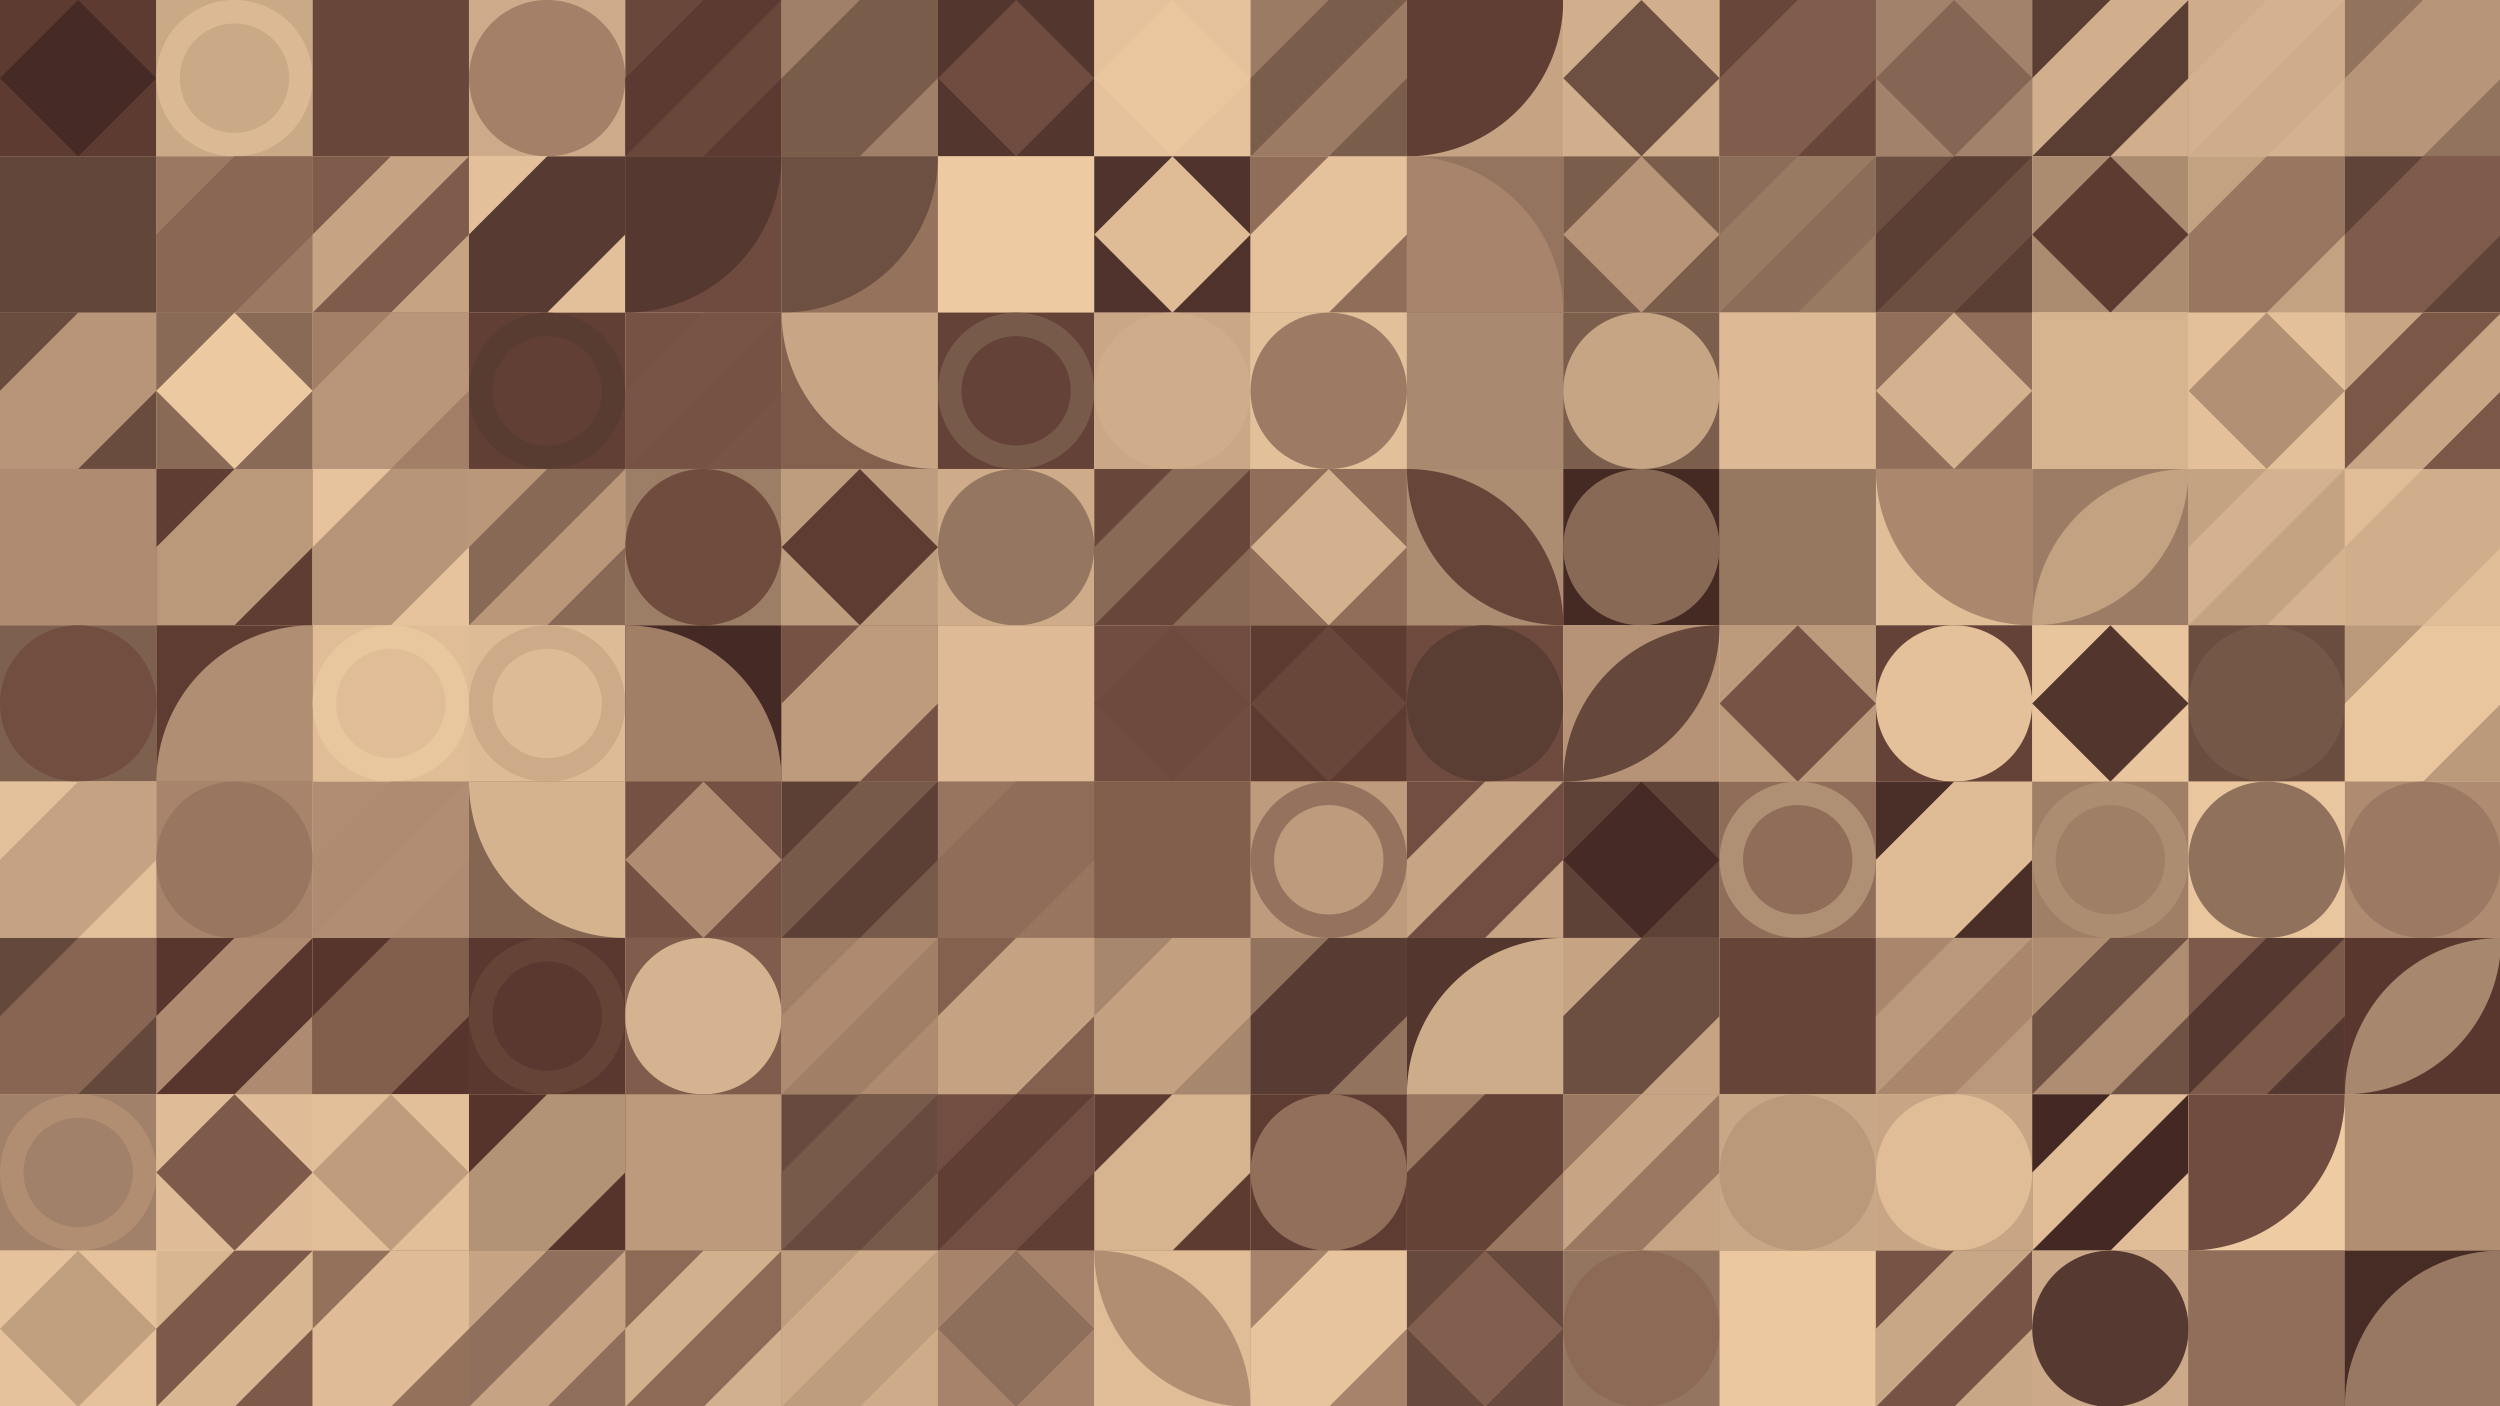 <?xml version="1.0" standalone="no"?><svg xmlns:xlink="http://www.w3.org/1999/xlink" xmlns="http://www.w3.org/2000/svg" viewBox="0 0 1000 562.5" preserveAspectRatio="xMaxYMax slice"><g transform="scale(0.845)"><rect x="0" y="0" width="1184" height="666" fill="#efcca3"/><rect x="0" y="0" width="74" height="74" fill="#5e3b31"/><g transform="translate(0,0) scale(3.7) rotate(0)"><path d="M10 0L20 10L10 20L0 10L10 0Z" fill="#462a25"/></g><rect x="74" y="0" width="74" height="74" fill="#caa987"/><g transform="translate(74,0) scale(3.7) rotate(0)"><path fill-rule="evenodd" clip-rule="evenodd" d="M10 20C15.523 20 20 15.523 20 10C20 4.477 15.523 0 10 0C4.477 0 0 4.477 0 10C0 15.523 4.477 20 10 20ZM10 17C13.866 17 17 13.866 17 10C17 6.134 13.866 3 10 3C6.134 3 3 6.134 3 10C3 13.866 6.134 17 10 17Z" fill="#dbb994"/></g><rect x="148" y="0" width="74" height="74" fill="#e7c49d"/><rect x="148" y="0" width="74" height="74" fill="#69463a"/><rect x="222" y="0" width="74" height="74" fill="#cdaa89"/><circle cx="259" cy="37" r="37" fill="#a38067"/><rect x="296" y="0" width="74" height="74" fill="#6a473b"/><g transform="translate(296,0) scale(3.7) rotate(0)"><path d="M10 0H20L0 20V10L10 0Z" fill="#5d3a31"/><path d="M20 10V20H10L20 10Z" fill="#5d3a31"/></g><rect x="370" y="0" width="74" height="74" fill="#a08068"/><g transform="translate(370,0) scale(3.7) rotate(0)"><path d="M10 0H20V10L10 20H0V10L10 0Z" fill="#7a5c4b"/></g><rect x="444" y="0" width="74" height="74" fill="#53372e"/><g transform="translate(444,0) scale(3.7) rotate(0)"><path d="M10 0L20 10L10 20L0 10L10 0Z" fill="#6f4c3f"/></g><rect x="518" y="0" width="74" height="74" fill="#e5c29b"/><g transform="translate(518,0) scale(3.7) rotate(0)"><path d="M10 0L20 10L10 20L0 10L10 0Z" fill="#e9c69e"/></g><rect x="592" y="0" width="74" height="74" fill="#9b7b64"/><g transform="translate(592,0) scale(3.7) rotate(0)"><path d="M10 0H20L0 20V10L10 0Z" fill="#7b5d4c"/><path d="M20 10V20H10L20 10Z" fill="#7b5d4c"/></g><rect x="666" y="0" width="74" height="74" fill="#c6a383"/><path d="M 666 74 A 74 74 0 0 0 740 0 L 666 0L666 74" fill="#613e34"/><rect x="740" y="0" width="74" height="74" fill="#d2af8c"/><g transform="translate(740,0) scale(3.7) rotate(0)"><path d="M10 0L20 10L10 20L0 10L10 0Z" fill="#6e5042"/></g><rect x="814" y="0" width="74" height="74" fill="#69463a"/><g transform="translate(814,0) scale(3.7) rotate(0)"><path d="M10 0H20V10L10 20H0V10L10 0Z" fill="#7f5c4b"/></g><rect x="888" y="0" width="74" height="74" fill="#a2826a"/><g transform="translate(888,0) scale(3.7) rotate(0)"><path d="M10 0L20 10L10 20L0 10L10 0Z" fill="#856654"/></g><rect x="962" y="0" width="74" height="74" fill="#5a3d33"/><g transform="translate(962,0) scale(3.7) rotate(0)"><path d="M10 0H20L0 20V10L10 0Z" fill="#d1af8d"/><path d="M20 10V20H10L20 10Z" fill="#d1af8d"/></g><rect x="1036" y="0" width="74" height="74" fill="#d0ad8a"/><g transform="translate(1036,0) scale(3.7) rotate(0)"><path d="M10 0H20L0 20V10L10 0Z" fill="#d5b28f"/><path d="M20 10V20H10L20 10Z" fill="#d5b28f"/></g><rect x="1110" y="0" width="74" height="74" fill="#92735e"/><g transform="translate(1110,0) scale(3.7) rotate(0)"><path d="M10 0H20V10L10 20H0V10L10 0Z" fill="#b69578"/></g><rect x="0" y="74" width="74" height="74" fill="#9f7f67"/><rect x="0" y="74" width="74" height="74" fill="#63463a"/><rect x="74" y="74" width="74" height="74" fill="#9b7861"/><g transform="translate(74,74) scale(3.7) rotate(0)"><path d="M10 0H20V10L10 20H0V10L10 0Z" fill="#8a6754"/></g><rect x="148" y="74" width="74" height="74" fill="#7e5b4b"/><g transform="translate(148,74) scale(3.7) rotate(0)"><path d="M10 0H20L0 20V10L10 0Z" fill="#c6a383"/><path d="M20 10V20H10L20 10Z" fill="#c6a383"/></g><rect x="222" y="74" width="74" height="74" fill="#e3c09a"/><g transform="translate(222,74) scale(3.7) rotate(0)"><path d="M10 0H20V10L10 20H0V10L10 0Z" fill="#573b32"/></g><rect x="296" y="74" width="74" height="74" fill="#6e4b3e"/><path d="M 296 148 A 74 74 0 0 0 370 74 L 296 74L296 148" fill="#553930"/><rect x="370" y="74" width="74" height="74" fill="#95725c"/><path d="M 370 148 A 74 74 0 0 0 444 74 L 370 74L370 148" fill="#6d5042"/><rect x="444" y="74" width="74" height="74" fill="#a07d65"/><rect x="444" y="74" width="74" height="74" fill="#edcaa1"/><rect x="518" y="74" width="74" height="74" fill="#50332c"/><g transform="translate(518,74) scale(3.7) rotate(0)"><path d="M10 0L20 10L10 20L0 10L10 0Z" fill="#dfbc96"/></g><rect x="592" y="74" width="74" height="74" fill="#906d59"/><g transform="translate(592,74) scale(3.7) rotate(0)"><path d="M10 0H20V10L10 20H0V10L10 0Z" fill="#e5c29c"/></g><rect x="666" y="74" width="74" height="74" fill="#94745f"/><path d="M 666 74 A 74 74 0 0 1 740 148 L 666 148L666 74" fill="#a7846b"/><rect x="740" y="74" width="74" height="74" fill="#7b5d4c"/><g transform="translate(740,74) scale(3.7) rotate(0)"><path d="M10 0L20 10L10 20L0 10L10 0Z" fill="#b89578"/></g><rect x="814" y="74" width="74" height="74" fill="#8c6d59"/><g transform="translate(814,74) scale(3.7) rotate(0)"><path d="M10 0H20L0 20V10L10 0Z" fill="#987962"/><path d="M20 10V20H10L20 10Z" fill="#987962"/></g><rect x="888" y="74" width="74" height="74" fill="#6d4f41"/><g transform="translate(888,74) scale(3.7) rotate(0)"><path d="M10 0H20L0 20V10L10 0Z" fill="#5b3e34"/><path d="M20 10V20H10L20 10Z" fill="#5b3e34"/></g><rect x="962" y="74" width="74" height="74" fill="#ac8c71"/><g transform="translate(962,74) scale(3.7) rotate(0)"><path d="M10 0L20 10L10 20L0 10L10 0Z" fill="#5e3b31"/></g><rect x="1036" y="74" width="74" height="74" fill="#c3a282"/><g transform="translate(1036,74) scale(3.7) rotate(0)"><path d="M10 0H20V10L10 20H0V10L10 0Z" fill="#99765f"/></g><rect x="1110" y="74" width="74" height="74" fill="#614439"/><g transform="translate(1110,74) scale(3.7) rotate(0)"><path d="M10 0H20V10L10 20H0V10L10 0Z" fill="#7e5b4a"/></g><rect x="0" y="148" width="74" height="74" fill="#6a4c3f"/><g transform="translate(0,148) scale(3.7) rotate(0)"><path d="M10 0H20V10L10 20H0V10L10 0Z" fill="#b89578"/></g><rect x="74" y="148" width="74" height="74" fill="#896a56"/><g transform="translate(74,148) scale(3.7) rotate(0)"><path d="M10 0L20 10L10 20L0 10L10 0Z" fill="#ecc9a1"/></g><rect x="148" y="148" width="74" height="74" fill="#a27f66"/><g transform="translate(148,148) scale(3.7) rotate(0)"><path d="M10 0H20V10L10 20H0V10L10 0Z" fill="#b99679"/></g><rect x="222" y="148" width="74" height="74" fill="#623f35"/><g transform="translate(222,148) scale(3.7) rotate(0)"><path fill-rule="evenodd" clip-rule="evenodd" d="M10 20C15.523 20 20 15.523 20 10C20 4.477 15.523 0 10 0C4.477 0 0 4.477 0 10C0 15.523 4.477 20 10 20ZM10 17C13.866 17 17 13.866 17 10C17 6.134 13.866 3 10 3C6.134 3 3 6.134 3 10C3 13.866 6.134 17 10 17Z" fill="#583c32"/></g><rect x="296" y="148" width="74" height="74" fill="#755243"/><g transform="translate(296,148) scale(3.7) rotate(0)"><path d="M10 0H20L0 20V10L10 0Z" fill="#775445"/><path d="M20 10V20H10L20 10Z" fill="#775445"/></g><rect x="370" y="148" width="74" height="74" fill="#84614f"/><path d="M 370 148 A 74 74 0 0 0 444 222 L 444 148L370 148" fill="#c7a585"/><rect x="444" y="148" width="74" height="74" fill="#654237"/><g transform="translate(444,148) scale(3.7) rotate(0)"><path fill-rule="evenodd" clip-rule="evenodd" d="M10 20C15.523 20 20 15.523 20 10C20 4.477 15.523 0 10 0C4.477 0 0 4.477 0 10C0 15.523 4.477 20 10 20ZM10 17C13.866 17 17 13.866 17 10C17 6.134 13.866 3 10 3C6.134 3 3 6.134 3 10C3 13.866 6.134 17 10 17Z" fill="#785a4a"/></g><rect x="518" y="148" width="74" height="74" fill="#caa887"/><circle cx="555" cy="185" r="37" fill="#cfac8a"/><rect x="592" y="148" width="74" height="74" fill="#e2c099"/><circle cx="629" cy="185" r="37" fill="#9d7a63"/><rect x="666" y="148" width="74" height="74" fill="#816251"/><rect x="666" y="148" width="74" height="74" fill="#a9896f"/><rect x="740" y="148" width="74" height="74" fill="#7c5e4d"/><circle cx="777" cy="185" r="37" fill="#c6a584"/><rect x="814" y="148" width="74" height="74" fill="#cba988"/><rect x="814" y="148" width="74" height="74" fill="#ddba95"/><rect x="888" y="148" width="74" height="74" fill="#916e59"/><g transform="translate(888,148) scale(3.7) rotate(0)"><path d="M10 0L20 10L10 20L0 10L10 0Z" fill="#d4b28f"/></g><rect x="962" y="148" width="74" height="74" fill="#ecc9a1"/><rect x="962" y="148" width="74" height="74" fill="#d7b490"/><rect x="1036" y="148" width="74" height="74" fill="#e3c099"/><g transform="translate(1036,148) scale(3.7) rotate(0)"><path d="M10 0L20 10L10 20L0 10L10 0Z" fill="#b19074"/></g><rect x="1110" y="148" width="74" height="74" fill="#c8a585"/><g transform="translate(1110,148) scale(3.7) rotate(0)"><path d="M10 0H20L0 20V10L10 0Z" fill="#7a5747"/><path d="M20 10V20H10L20 10Z" fill="#7a5747"/></g><rect x="0" y="222" width="74" height="74" fill="#bd9a7b"/><rect x="0" y="222" width="74" height="74" fill="#af8c71"/><rect x="74" y="222" width="74" height="74" fill="#603d33"/><g transform="translate(74,222) scale(3.7) rotate(0)"><path d="M10 0H20V10L10 20H0V10L10 0Z" fill="#ba997b"/></g><rect x="148" y="222" width="74" height="74" fill="#e6c39c"/><g transform="translate(148,222) scale(3.7) rotate(0)"><path d="M10 0H20V10L10 20H0V10L10 0Z" fill="#b69578"/></g><rect x="222" y="222" width="74" height="74" fill="#ba9779"/><g transform="translate(222,222) scale(3.7) rotate(0)"><path d="M10 0H20L0 20V10L10 0Z" fill="#886956"/><path d="M20 10V20H10L20 10Z" fill="#886956"/></g><rect x="296" y="222" width="74" height="74" fill="#9c7d65"/><circle cx="333" cy="259" r="37" fill="#6f4c3e"/><rect x="370" y="222" width="74" height="74" fill="#be9d7f"/><g transform="translate(370,222) scale(3.7) rotate(0)"><path d="M10 0L20 10L10 20L0 10L10 0Z" fill="#5f3c32"/></g><rect x="444" y="222" width="74" height="74" fill="#ceab89"/><circle cx="481" cy="259" r="37" fill="#957660"/><rect x="518" y="222" width="74" height="74" fill="#69463a"/><g transform="translate(518,222) scale(3.7) rotate(0)"><path d="M10 0H20L0 20V10L10 0Z" fill="#896a57"/><path d="M20 10V20H10L20 10Z" fill="#896a57"/></g><rect x="592" y="222" width="74" height="74" fill="#916e59"/><g transform="translate(592,222) scale(3.7) rotate(0)"><path d="M10 0L20 10L10 20L0 10L10 0Z" fill="#d4b18e"/></g><rect x="666" y="222" width="74" height="74" fill="#ad8d71"/><path d="M 666 222 A 74 74 0 0 1  740 296 L 666 222 A 74 74 0 0 0 740 296" fill="#684539"/><rect x="740" y="222" width="74" height="74" fill="#452923"/><circle cx="777" cy="259" r="37" fill="#886956"/><rect x="814" y="222" width="74" height="74" fill="#725445"/><rect x="814" y="222" width="74" height="74" fill="#967760"/><rect x="888" y="222" width="74" height="74" fill="#e0be98"/><path d="M 888 222 A 74 74 0 0 0 962 296 L 962 222L888 222" fill="#aa876d"/><rect x="962" y="222" width="74" height="74" fill="#9c7c65"/><path d="M 962 296 A 74 74 0 0 1  1036 222 L 962 296 A 74 74 0 0 0 1036 222" fill="#c3a282"/><rect x="1036" y="222" width="74" height="74" fill="#c4a383"/><g transform="translate(1036,222) scale(3.7) rotate(0)"><path d="M10 0H20L0 20V10L10 0Z" fill="#d4b28f"/><path d="M20 10V20H10L20 10Z" fill="#d4b28f"/></g><rect x="1110" y="222" width="74" height="74" fill="#e0bd97"/><g transform="translate(1110,222) scale(3.7) rotate(0)"><path d="M10 0H20V10L10 20H0V10L10 0Z" fill="#d0ad8b"/></g><rect x="0" y="296" width="74" height="74" fill="#7e604e"/><circle cx="37" cy="333" r="37" fill="#714e40"/><rect x="74" y="296" width="74" height="74" fill="#5f3c32"/><path d="M 74 370 A 74 74 0 0 1  148 296 L 148 370L74 370" fill="#af8e73"/><rect x="148" y="296" width="74" height="74" fill="#e0bd97"/><g transform="translate(148,296) scale(3.7) rotate(0)"><path fill-rule="evenodd" clip-rule="evenodd" d="M10 20C15.523 20 20 15.523 20 10C20 4.477 15.523 0 10 0C4.477 0 0 4.477 0 10C0 15.523 4.477 20 10 20ZM10 17C13.866 17 17 13.866 17 10C17 6.134 13.866 3 10 3C6.134 3 3 6.134 3 10C3 13.866 6.134 17 10 17Z" fill="#e8c69e"/></g><rect x="222" y="296" width="74" height="74" fill="#ddbb96"/><g transform="translate(222,296) scale(3.7) rotate(0)"><path fill-rule="evenodd" clip-rule="evenodd" d="M10 20C15.523 20 20 15.523 20 10C20 4.477 15.523 0 10 0C4.477 0 0 4.477 0 10C0 15.523 4.477 20 10 20ZM10 17C13.866 17 17 13.866 17 10C17 6.134 13.866 3 10 3C6.134 3 3 6.134 3 10C3 13.866 6.134 17 10 17Z" fill="#cdab89"/></g><rect x="296" y="296" width="74" height="74" fill="#452924"/><path d="M 296 296 A 74 74 0 0 1 370 370 L 296 370L296 296" fill="#a17e66"/><rect x="370" y="296" width="74" height="74" fill="#755244"/><g transform="translate(370,296) scale(3.7) rotate(0)"><path d="M10 0H20V10L10 20H0V10L10 0Z" fill="#be9b7c"/></g><rect x="444" y="296" width="74" height="74" fill="#6f4c3f"/><rect x="444" y="296" width="74" height="74" fill="#debb96"/><rect x="518" y="296" width="74" height="74" fill="#704d40"/><g transform="translate(518,296) scale(3.7) rotate(0)"><path d="M10 0L20 10L10 20L0 10L10 0Z" fill="#6d4a3d"/></g><rect x="592" y="296" width="74" height="74" fill="#5e3b31"/><g transform="translate(592,296) scale(3.7) rotate(0)"><path d="M10 0L20 10L10 20L0 10L10 0Z" fill="#69463a"/></g><rect x="666" y="296" width="74" height="74" fill="#6e4b3e"/><circle cx="703" cy="333" r="37" fill="#5a3d33"/><rect x="740" y="296" width="74" height="74" fill="#b69376"/><path d="M 740 370 A 74 74 0 0 1  814 296 L 740 370 A 74 74 0 0 0 814 296" fill="#65473c"/><rect x="814" y="296" width="74" height="74" fill="#bc9b7d"/><g transform="translate(814,296) scale(3.7) rotate(0)"><path d="M10 0L20 10L10 20L0 10L10 0Z" fill="#765344"/></g><rect x="888" y="296" width="74" height="74" fill="#654237"/><circle cx="925" cy="333" r="37" fill="#e4c19a"/><rect x="962" y="296" width="74" height="74" fill="#e8c59d"/><g transform="translate(962,296) scale(3.7) rotate(0)"><path d="M10 0L20 10L10 20L0 10L10 0Z" fill="#52352d"/></g><rect x="1036" y="296" width="74" height="74" fill="#6b4d40"/><circle cx="1073" cy="333" r="37" fill="#755748"/><rect x="1110" y="296" width="74" height="74" fill="#bb9a7c"/><g transform="translate(1110,296) scale(3.7) rotate(0)"><path d="M10 0H20V10L10 20H0V10L10 0Z" fill="#e9c69e"/></g><rect x="0" y="370" width="74" height="74" fill="#e3c19a"/><g transform="translate(0,370) scale(3.7) rotate(0)"><path d="M10 0H20V10L10 20H0V10L10 0Z" fill="#c4a283"/></g><rect x="74" y="370" width="74" height="74" fill="#a7846b"/><circle cx="111" cy="407" r="37" fill="#99765f"/><rect x="148" y="370" width="74" height="74" fill="#b18e73"/><g transform="translate(148,370) scale(3.7) rotate(0)"><path d="M10 0H20L0 20V10L10 0Z" fill="#af8c71"/><path d="M20 10V20H10L20 10Z" fill="#af8c71"/></g><rect x="222" y="370" width="74" height="74" fill="#846653"/><path d="M 222 370 A 74 74 0 0 0 296 444 L 296 370L222 370" fill="#d5b38f"/><rect x="296" y="370" width="74" height="74" fill="#745143"/><g transform="translate(296,370) scale(3.7) rotate(0)"><path d="M10 0L20 10L10 20L0 10L10 0Z" fill="#b08d72"/></g><rect x="370" y="370" width="74" height="74" fill="#5c3f35"/><g transform="translate(370,370) scale(3.7) rotate(0)"><path d="M10 0H20L0 20V10L10 0Z" fill="#785a4a"/><path d="M20 10V20H10L20 10Z" fill="#785a4a"/></g><rect x="444" y="370" width="74" height="74" fill="#98755f"/><g transform="translate(444,370) scale(3.7) rotate(0)"><path d="M10 0H20V10L10 20H0V10L10 0Z" fill="#906d58"/></g><rect x="518" y="370" width="74" height="74" fill="#765848"/><rect x="518" y="370" width="74" height="74" fill="#825f4d"/><rect x="592" y="370" width="74" height="74" fill="#be9b7d"/><g transform="translate(592,370) scale(3.7) rotate(0)"><path fill-rule="evenodd" clip-rule="evenodd" d="M10 20C15.523 20 20 15.523 20 10C20 4.477 15.523 0 10 0C4.477 0 0 4.477 0 10C0 15.523 4.477 20 10 20ZM10 17C13.866 17 17 13.866 17 10C17 6.134 13.866 3 10 3C6.134 3 3 6.134 3 10C3 13.866 6.134 17 10 17Z" fill="#95725d"/></g><rect x="666" y="370" width="74" height="74" fill="#714e41"/><g transform="translate(666,370) scale(3.7) rotate(0)"><path d="M10 0H20L0 20V10L10 0Z" fill="#c7a484"/><path d="M20 10V20H10L20 10Z" fill="#c7a484"/></g><rect x="740" y="370" width="74" height="74" fill="#5e4137"/><g transform="translate(740,370) scale(3.7) rotate(0)"><path d="M10 0L20 10L10 20L0 10L10 0Z" fill="#462a25"/></g><rect x="814" y="370" width="74" height="74" fill="#906d59"/><g transform="translate(814,370) scale(3.7) rotate(0)"><path fill-rule="evenodd" clip-rule="evenodd" d="M10 20C15.523 20 20 15.523 20 10C20 4.477 15.523 0 10 0C4.477 0 0 4.477 0 10C0 15.523 4.477 20 10 20ZM10 17C13.866 17 17 13.866 17 10C17 6.134 13.866 3 10 3C6.134 3 3 6.134 3 10C3 13.866 6.134 17 10 17Z" fill="#b09074"/></g><rect x="888" y="370" width="74" height="74" fill="#4a2e28"/><g transform="translate(888,370) scale(3.7) rotate(0)"><path d="M10 0H20V10L10 20H0V10L10 0Z" fill="#dfbc96"/></g><rect x="962" y="370" width="74" height="74" fill="#9f8067"/><g transform="translate(962,370) scale(3.7) rotate(0)"><path fill-rule="evenodd" clip-rule="evenodd" d="M10 20C15.523 20 20 15.523 20 10C20 4.477 15.523 0 10 0C4.477 0 0 4.477 0 10C0 15.523 4.477 20 10 20ZM10 17C13.866 17 17 13.866 17 10C17 6.134 13.866 3 10 3C6.134 3 3 6.134 3 10C3 13.866 6.134 17 10 17Z" fill="#ad8d71"/></g><rect x="1036" y="370" width="74" height="74" fill="#e9c69e"/><circle cx="1073" cy="407" r="37" fill="#90715c"/><rect x="1110" y="370" width="74" height="74" fill="#af8c71"/><circle cx="1147" cy="407" r="37" fill="#9c7962"/><rect x="0" y="444" width="74" height="74" fill="#65483c"/><g transform="translate(0,444) scale(3.7) rotate(0)"><path d="M10 0H20V10L10 20H0V10L10 0Z" fill="#886552"/></g><rect x="74" y="444" width="74" height="74" fill="#59362d"/><g transform="translate(74,444) scale(3.7) rotate(0)"><path d="M10 0H20L0 20V10L10 0Z" fill="#ae8b70"/><path d="M20 10V20H10L20 10Z" fill="#ae8b70"/></g><rect x="148" y="444" width="74" height="74" fill="#57342c"/><g transform="translate(148,444) scale(3.7) rotate(0)"><path d="M10 0H20V10L10 20H0V10L10 0Z" fill="#825f4d"/></g><rect x="222" y="444" width="74" height="74" fill="#5b382f"/><g transform="translate(222,444) scale(3.7) rotate(0)"><path fill-rule="evenodd" clip-rule="evenodd" d="M10 20C15.523 20 20 15.523 20 10C20 4.477 15.523 0 10 0C4.477 0 0 4.477 0 10C0 15.523 4.477 20 10 20ZM10 17C13.866 17 17 13.866 17 10C17 6.134 13.866 3 10 3C6.134 3 3 6.134 3 10C3 13.866 6.134 17 10 17Z" fill="#664337"/></g><rect x="296" y="444" width="74" height="74" fill="#7f5c4c"/><circle cx="333" cy="481" r="37" fill="#d6b390"/><rect x="370" y="444" width="74" height="74" fill="#a17e66"/><g transform="translate(370,444) scale(3.7) rotate(0)"><path d="M10 0H20L0 20V10L10 0Z" fill="#ae8b70"/><path d="M20 10V20H10L20 10Z" fill="#ae8b70"/></g><rect x="444" y="444" width="74" height="74" fill="#84614f"/><g transform="translate(444,444) scale(3.7) rotate(0)"><path d="M10 0H20V10L10 20H0V10L10 0Z" fill="#c5a282"/></g><rect x="518" y="444" width="74" height="74" fill="#a7876d"/><g transform="translate(518,444) scale(3.7) rotate(0)"><path d="M10 0H20V10L10 20H0V10L10 0Z" fill="#c3a080"/></g><rect x="592" y="444" width="74" height="74" fill="#92735e"/><g transform="translate(592,444) scale(3.7) rotate(0)"><path d="M10 0H20V10L10 20H0V10L10 0Z" fill="#583b32"/></g><rect x="666" y="444" width="74" height="74" fill="#53362e"/><path d="M 666 518 A 74 74 0 0 1  740 444 L 740 518L666 518" fill="#cdac8a"/><rect x="740" y="444" width="74" height="74" fill="#c6a383"/><g transform="translate(740,444) scale(3.7) rotate(0)"><path d="M10 0H20V10L10 20H0V10L10 0Z" fill="#6d4f42"/></g><rect x="814" y="444" width="74" height="74" fill="#d3b18e"/><rect x="814" y="444" width="74" height="74" fill="#674438"/><rect x="888" y="444" width="74" height="74" fill="#a9866c"/><g transform="translate(888,444) scale(3.7) rotate(0)"><path d="M10 0H20L0 20V10L10 0Z" fill="#b9987b"/><path d="M20 10V20H10L20 10Z" fill="#b9987b"/></g><rect x="962" y="444" width="74" height="74" fill="#ae8d72"/><g transform="translate(962,444) scale(3.7) rotate(0)"><path d="M10 0H20L0 20V10L10 0Z" fill="#6f5243"/><path d="M20 10V20H10L20 10Z" fill="#6f5243"/></g><rect x="1036" y="444" width="74" height="74" fill="#7c5949"/><g transform="translate(1036,444) scale(3.7) rotate(0)"><path d="M10 0H20L0 20V10L10 0Z" fill="#553830"/><path d="M20 10V20H10L20 10Z" fill="#553830"/></g><rect x="1110" y="444" width="74" height="74" fill="#5a372e"/><path d="M 1110 518 A 74 74 0 0 1  1184 444 L 1110 518 A 74 74 0 0 0 1184 444" fill="#a7876d"/><rect x="0" y="518" width="74" height="74" fill="#a18169"/><g transform="translate(0,518) scale(3.7) rotate(0)"><path fill-rule="evenodd" clip-rule="evenodd" d="M10 20C15.523 20 20 15.523 20 10C20 4.477 15.523 0 10 0C4.477 0 0 4.477 0 10C0 15.523 4.477 20 10 20ZM10 17C13.866 17 17 13.866 17 10C17 6.134 13.866 3 10 3C6.134 3 3 6.134 3 10C3 13.866 6.134 17 10 17Z" fill="#b18e72"/></g><rect x="74" y="518" width="74" height="74" fill="#dfbc97"/><g transform="translate(74,518) scale(3.7) rotate(0)"><path d="M10 0L20 10L10 20L0 10L10 0Z" fill="#7d5a49"/></g><rect x="148" y="518" width="74" height="74" fill="#e2bf99"/><g transform="translate(148,518) scale(3.7) rotate(0)"><path d="M10 0L20 10L10 20L0 10L10 0Z" fill="#bf9c7d"/></g><rect x="222" y="518" width="74" height="74" fill="#57342b"/><g transform="translate(222,518) scale(3.7) rotate(0)"><path d="M10 0H20V10L10 20H0V10L10 0Z" fill="#b39376"/></g><rect x="296" y="518" width="74" height="74" fill="#5b382f"/><rect x="296" y="518" width="74" height="74" fill="#bd9a7c"/><rect x="370" y="518" width="74" height="74" fill="#684a3e"/><g transform="translate(370,518) scale(3.7) rotate(0)"><path d="M10 0H20L0 20V10L10 0Z" fill="#785a4a"/><path d="M20 10V20H10L20 10Z" fill="#785a4a"/></g><rect x="444" y="518" width="74" height="74" fill="#714e41"/><g transform="translate(444,518) scale(3.7) rotate(0)"><path d="M10 0H20L0 20V10L10 0Z" fill="#613e33"/><path d="M20 10V20H10L20 10Z" fill="#613e33"/></g><rect x="518" y="518" width="74" height="74" fill="#5e3b31"/><g transform="translate(518,518) scale(3.7) rotate(0)"><path d="M10 0H20V10L10 20H0V10L10 0Z" fill="#d7b490"/></g><rect x="592" y="518" width="74" height="74" fill="#5f3c32"/><circle cx="629" cy="555" r="37" fill="#926f5a"/><rect x="666" y="518" width="74" height="74" fill="#9a7760"/><g transform="translate(666,518) scale(3.7) rotate(0)"><path d="M10 0H20V10L10 20H0V10L10 0Z" fill="#654236"/></g><rect x="740" y="518" width="74" height="74" fill="#9b7861"/><g transform="translate(740,518) scale(3.7) rotate(0)"><path d="M10 0H20L0 20V10L10 0Z" fill="#c6a484"/><path d="M20 10V20H10L20 10Z" fill="#c6a484"/></g><rect x="814" y="518" width="74" height="74" fill="#c8a786"/><circle cx="851" cy="555" r="37" fill="#ba997b"/><rect x="888" y="518" width="74" height="74" fill="#c8a584"/><circle cx="925" cy="555" r="37" fill="#e0bd97"/><rect x="962" y="518" width="74" height="74" fill="#442823"/><g transform="translate(962,518) scale(3.7) rotate(0)"><path d="M10 0H20L0 20V10L10 0Z" fill="#e1be98"/><path d="M20 10V20H10L20 10Z" fill="#e1be98"/></g><rect x="1036" y="518" width="74" height="74" fill="#eecba2"/><path d="M 1036 592 A 74 74 0 0 0 1110 518 L 1036 518L1036 592" fill="#6f4c3f"/><rect x="1110" y="518" width="74" height="74" fill="#bd9c7e"/><rect x="1110" y="518" width="74" height="74" fill="#b18e72"/><rect x="0" y="592" width="74" height="74" fill="#e5c29b"/><g transform="translate(0,592) scale(3.7) rotate(0)"><path d="M10 0L20 10L10 20L0 10L10 0Z" fill="#c1a080"/></g><rect x="74" y="592" width="74" height="74" fill="#d9b692"/><g transform="translate(74,592) scale(3.7) rotate(0)"><path d="M10 0H20L0 20V10L10 0Z" fill="#7c5949"/><path d="M20 10V20H10L20 10Z" fill="#7c5949"/></g><rect x="148" y="592" width="74" height="74" fill="#94715b"/><g transform="translate(148,592) scale(3.7) rotate(0)"><path d="M10 0H20V10L10 20H0V10L10 0Z" fill="#dfbc97"/></g><rect x="222" y="592" width="74" height="74" fill="#c6a383"/><g transform="translate(222,592) scale(3.7) rotate(0)"><path d="M10 0H20L0 20V10L10 0Z" fill="#90705c"/><path d="M20 10V20H10L20 10Z" fill="#90705c"/></g><rect x="296" y="592" width="74" height="74" fill="#8d6a56"/><g transform="translate(296,592) scale(3.7) rotate(0)"><path d="M10 0H20L0 20V10L10 0Z" fill="#d1b08d"/><path d="M20 10V20H10L20 10Z" fill="#d1b08d"/></g><rect x="370" y="592" width="74" height="74" fill="#be9d7f"/><g transform="translate(370,592) scale(3.7) rotate(0)"><path d="M10 0H20L0 20V10L10 0Z" fill="#ceab89"/><path d="M20 10V20H10L20 10Z" fill="#ceab89"/></g><rect x="444" y="592" width="74" height="74" fill="#a6836a"/><g transform="translate(444,592) scale(3.7) rotate(0)"><path d="M10 0L20 10L10 20L0 10L10 0Z" fill="#8e6f5b"/></g><rect x="518" y="592" width="74" height="74" fill="#e0bd97"/><path d="M 518 592 A 74 74 0 0 1  592 666 L 518 592 A 74 74 0 0 0 592 666" fill="#b18e72"/><rect x="592" y="592" width="74" height="74" fill="#a6836a"/><g transform="translate(592,592) scale(3.7) rotate(0)"><path d="M10 0H20V10L10 20H0V10L10 0Z" fill="#e7c49d"/></g><rect x="666" y="592" width="74" height="74" fill="#67493d"/><g transform="translate(666,592) scale(3.7) rotate(0)"><path d="M10 0L20 10L10 20L0 10L10 0Z" fill="#815e4d"/></g><rect x="740" y="592" width="74" height="74" fill="#94755f"/><circle cx="777" cy="629" r="37" fill="#8d6a56"/><rect x="814" y="592" width="74" height="74" fill="#7b5848"/><rect x="814" y="592" width="74" height="74" fill="#ebc8a0"/><rect x="888" y="592" width="74" height="74" fill="#765344"/><g transform="translate(888,592) scale(3.7) rotate(0)"><path d="M10 0H20L0 20V10L10 0Z" fill="#c8a786"/><path d="M20 10V20H10L20 10Z" fill="#c8a786"/></g><rect x="962" y="592" width="74" height="74" fill="#cca988"/><circle cx="999" cy="629" r="37" fill="#563930"/><rect x="1036" y="592" width="74" height="74" fill="#624439"/><rect x="1036" y="592" width="74" height="74" fill="#916e59"/><rect x="1110" y="592" width="74" height="74" fill="#472b25"/><path d="M 1110 666 A 74 74 0 0 1  1184 592 L 1184 666L1110 666" fill="#987862"/></g></svg>